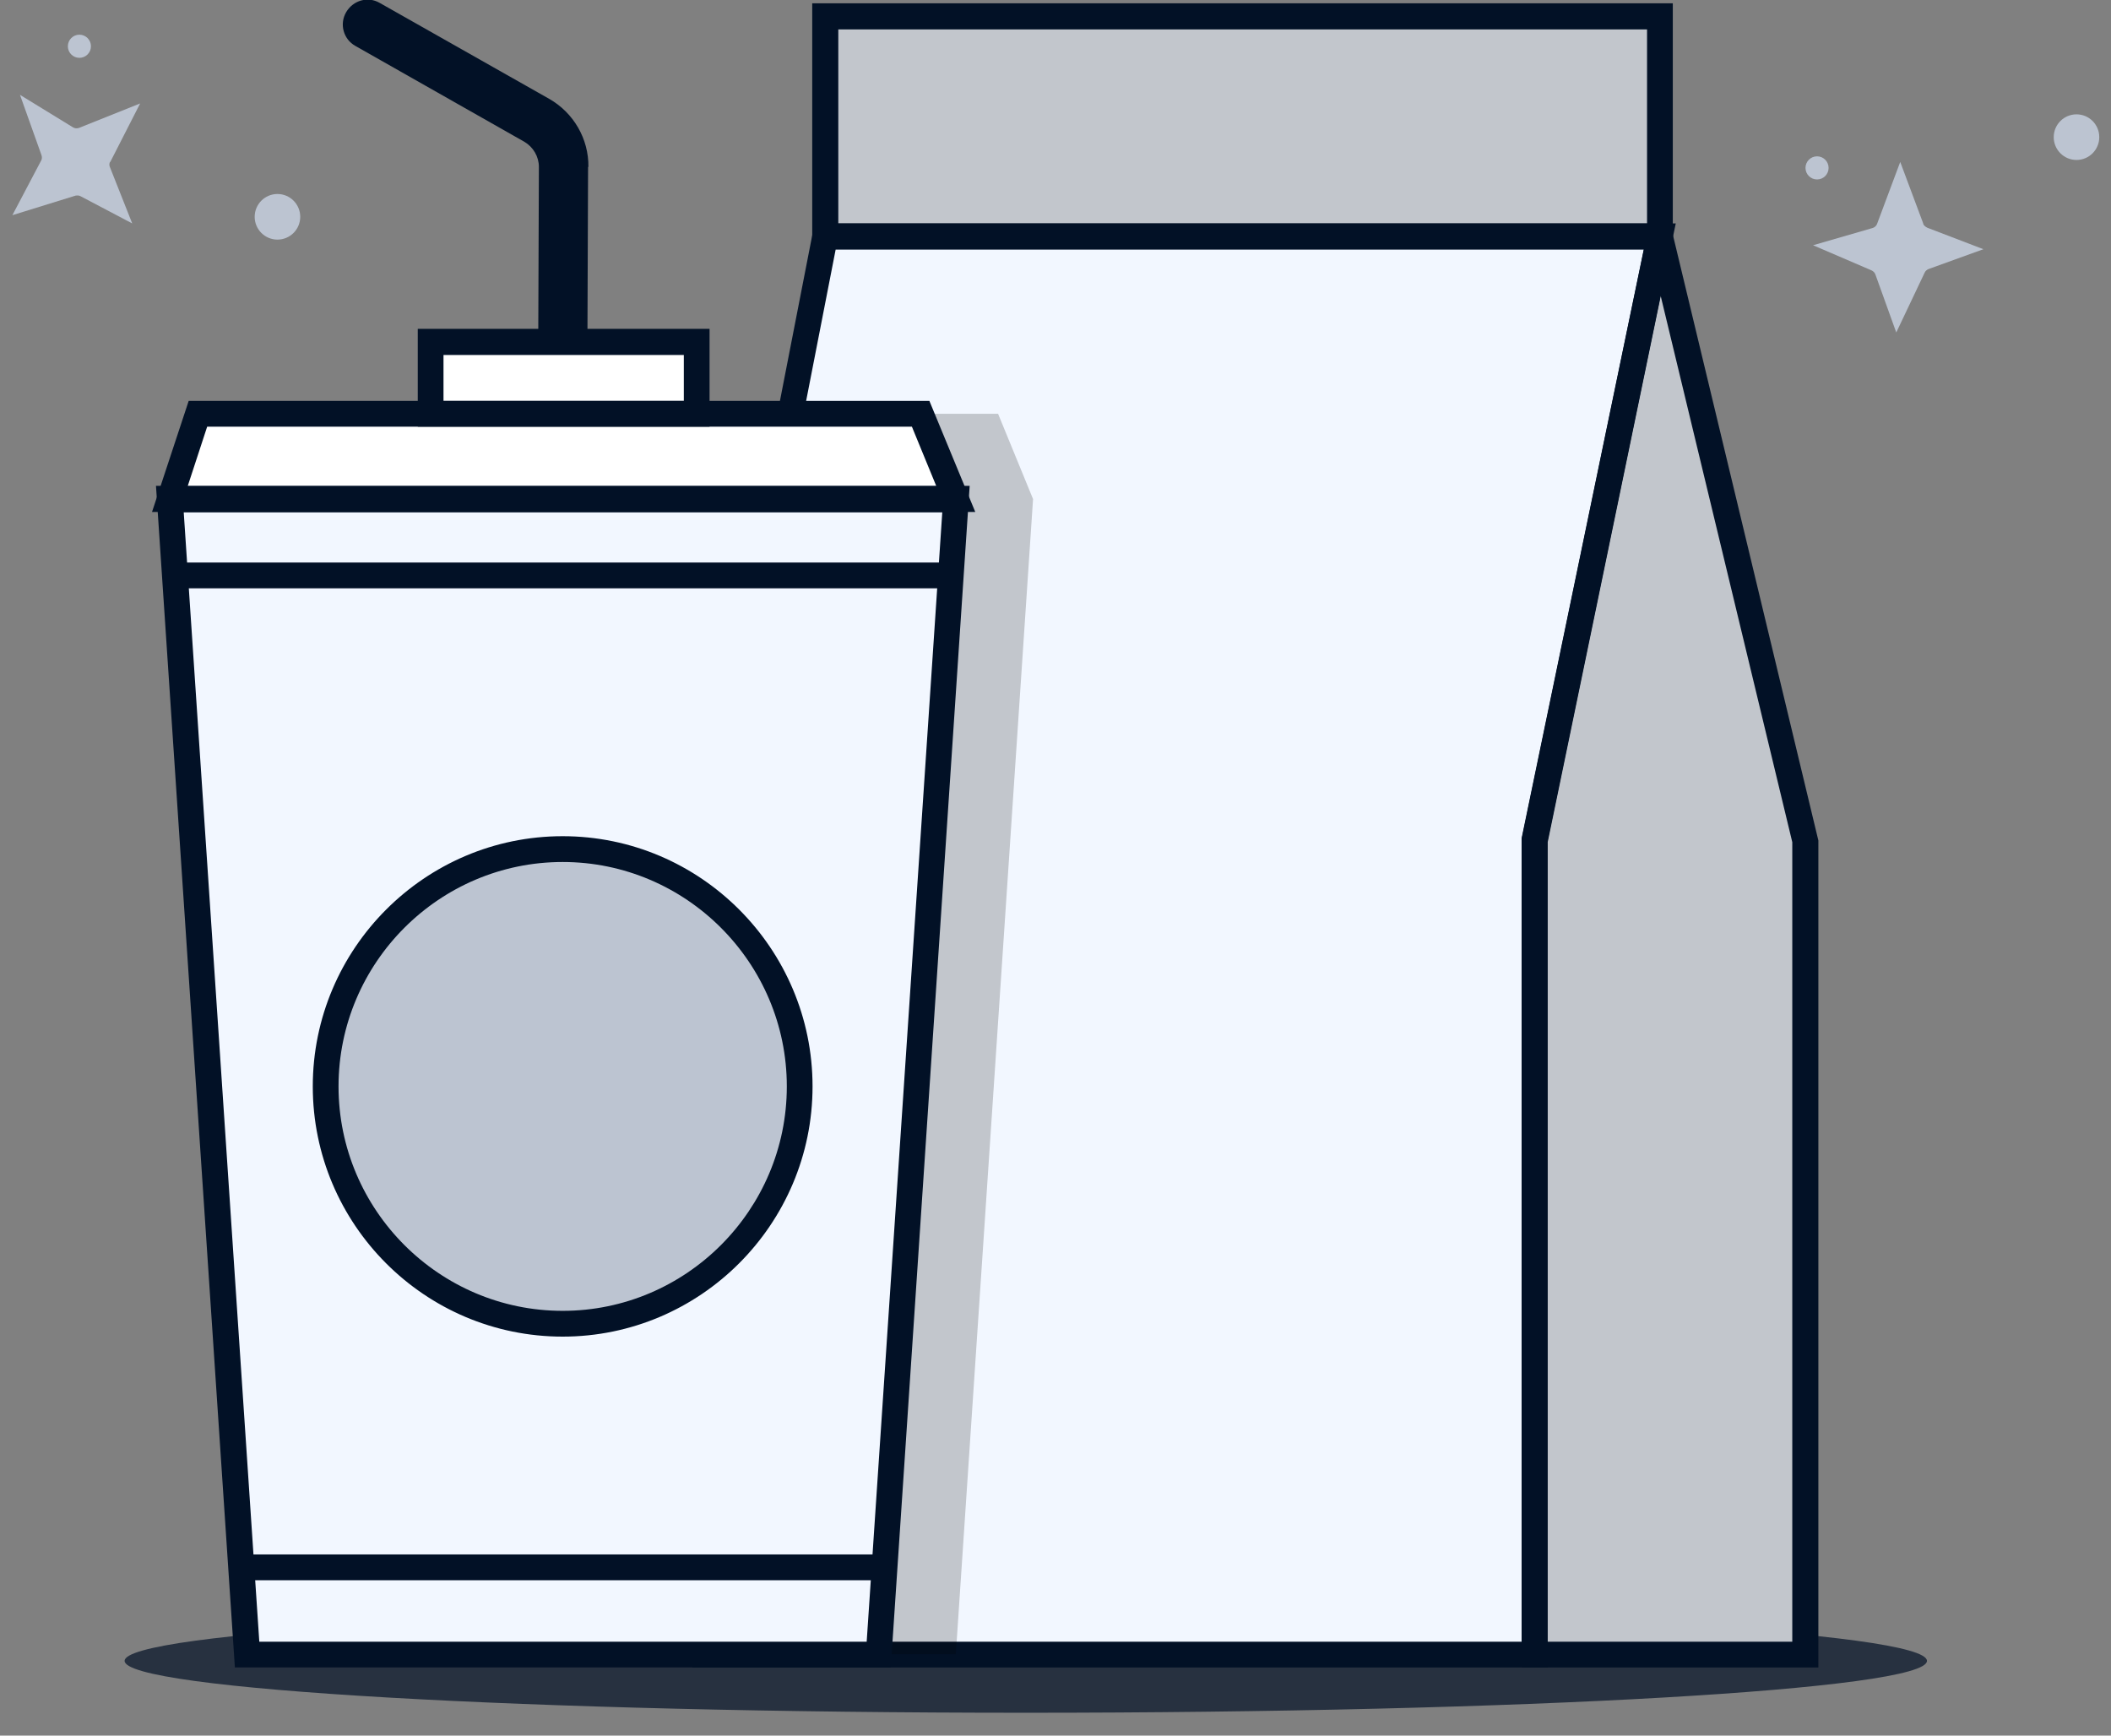 <svg width="90" height="74" viewBox="0 0 90 74" fill="none" xmlns="http://www.w3.org/2000/svg">
<rect x="0" y="0" width="90" height="74" fill="#808080" stroke="none"/>
<g clip-path="url(#clip0_1154_1273)">
<path opacity="0.7" d="M43.734 73.025C64.953 73.025 82.154 72.035 82.154 70.813C82.154 69.591 64.953 68.601 43.734 68.601C22.515 68.601 5.313 69.591 5.313 70.813C5.313 72.035 22.515 73.025 43.734 73.025Z" fill="#021126"/>
<path d="M70.769 0.69H35.191V10.062H70.769V0.69Z" fill="#F2F7FF"/>
<path opacity="0.2" d="M70.769 0.69H35.191V10.062H70.769V0.69Z" fill="black"/>
<path d="M70.769 10.062L65.435 35.836V70.531H76.975V35.836L70.769 10.062Z" fill="#F2F7FF"/>
<path opacity="0.2" d="M70.769 10.062L65.435 35.836V70.531H76.975V35.836L70.769 10.062Z" fill="black"/>
<path d="M35.191 10.062L30.068 36.329V70.531H65.435V35.836L70.769 10.062H35.191Z" fill="#F2F7FF"/>
<path d="M71.318 10.625H34.628V0.141H71.318V10.611V10.625ZM35.74 9.526H70.22V1.254H35.74V9.526Z" fill="#021126"/>
<path d="M77.524 71.095H64.886V35.723L70.727 7.539L77.524 35.836V71.095ZM65.984 69.996H76.412V35.907L70.797 12.598L65.97 35.892V69.981L65.984 69.996Z" fill="#021126"/>
<path d="M65.984 71.095H29.52V36.231L34.727 9.526H71.444L65.984 35.907V71.109V71.095ZM30.617 69.996H64.872V35.738L70.079 10.64H35.627L30.603 36.4V70.01L30.617 69.996Z" fill="#021126"/>
<path opacity="0.2" d="M42.552 17.643H11.731L10.535 21.278L13.828 70.531H40.75L44.043 21.278L42.552 17.643Z" fill="black"/>
<path d="M29.688 14.571H18.345V17.643H29.688V14.571Z" fill="#F2F7FF"/>
<path d="M39.259 17.643H8.438L7.242 21.278H40.75L39.259 17.643Z" fill="white"/>
<path d="M37.457 70.531H10.535L7.242 21.278H40.75L37.457 70.531Z" fill="#F2F7FF"/>
<path d="M23.989 56.438C29.57 56.438 34.094 51.908 34.094 46.32C34.094 40.732 29.57 36.202 23.989 36.202C18.408 36.202 13.884 40.732 13.884 46.32C13.884 51.908 18.408 56.438 23.989 56.438Z" fill="#BCC4D1"/>
<path d="M34.093 46.321C34.093 42.037 31.434 38.387 27.69 36.907C27.226 36.837 26.747 36.809 26.255 36.809C20.668 36.809 16.15 41.332 16.15 46.927C16.15 51.211 18.81 54.861 22.553 56.34C23.018 56.411 23.496 56.439 23.989 56.439C29.576 56.439 34.093 51.915 34.093 46.321Z" fill="#BCC4D1"/>
<path d="M29.688 14.571H18.345V17.643H29.688V14.571Z" fill="white"/>
<path d="M30.251 18.193H17.811V14.021H30.251V18.193ZM18.908 17.094H29.154V15.135H18.908V17.094Z" fill="#021126"/>
<path d="M41.58 21.829H6.481L8.044 17.094H39.624L41.58 21.829ZM8.001 20.73H39.92L38.878 18.193H8.832L8.001 20.73Z" fill="#021126"/>
<path d="M37.978 71.094H10.014L6.65 20.715H41.341L37.978 71.08V71.094ZM11.055 69.995H36.95L40.173 21.842H7.833L11.055 69.995Z" fill="#021126"/>
<path d="M40.567 23.984H7.481V25.084H40.567V23.984Z" fill="#021126"/>
<path d="M37.781 66.275H10.281V67.375H37.781V66.275Z" fill="#021126"/>
<path d="M23.989 56.988C18.106 56.988 13.335 52.197 13.335 46.32C13.335 40.444 18.12 35.652 23.989 35.652C29.858 35.652 34.642 40.444 34.642 46.32C34.642 52.197 29.858 56.988 23.989 56.988ZM23.989 36.752C18.726 36.752 14.433 41.05 14.433 46.32C14.433 51.591 18.726 55.889 23.989 55.889C29.252 55.889 33.545 51.591 33.545 46.32C33.545 41.05 29.252 36.752 23.989 36.752Z" fill="#021126"/>
<path d="M25.072 7.116L25.044 14.571H22.947L22.975 7.116C22.975 6.679 22.736 6.271 22.356 6.045L15.151 1.958C14.644 1.677 14.461 1.028 14.757 0.521C15.052 0.014 15.685 -0.17 16.192 0.126L23.412 4.213C24.453 4.805 25.101 5.918 25.086 7.116H25.072Z" fill="#021126"/>
<path d="M81.985 9.525C82.013 9.61 82.083 9.666 82.168 9.709L84.56 10.625L82.224 11.47C82.154 11.498 82.083 11.555 82.055 11.625L80.845 14.176L79.958 11.71C79.93 11.625 79.874 11.569 79.789 11.527L77.298 10.456L79.832 9.723C79.93 9.695 80 9.624 80.029 9.54L81.014 6.904L81.999 9.54L81.985 9.525Z" fill="#BCC4D1"/>
<path d="M77.468 7.651C77.74 7.651 77.96 7.431 77.96 7.158C77.96 6.886 77.74 6.665 77.468 6.665C77.196 6.665 76.975 6.886 76.975 7.158C76.975 7.431 77.196 7.651 77.468 7.651Z" fill="#BCC4D1"/>
<path d="M88.529 6.82C89.066 6.82 89.5 6.384 89.5 5.847C89.5 5.31 89.066 4.875 88.529 4.875C87.993 4.875 87.558 5.31 87.558 5.847C87.558 6.384 87.993 6.82 88.529 6.82Z" fill="#BCC4D1"/>
<path d="M4.694 6.891C4.652 6.975 4.652 7.06 4.694 7.144L5.637 9.526L3.442 8.37C3.371 8.328 3.287 8.328 3.216 8.342L0.528 9.174L1.753 6.848C1.795 6.778 1.795 6.693 1.767 6.609L0.852 4.044L3.104 5.425C3.188 5.481 3.287 5.481 3.371 5.453L5.975 4.41L4.694 6.919V6.891Z" fill="#BCC4D1"/>
<path d="M3.385 2.466C3.657 2.466 3.878 2.245 3.878 1.973C3.878 1.7 3.657 1.479 3.385 1.479C3.113 1.479 2.893 1.7 2.893 1.973C2.893 2.245 3.113 2.466 3.385 2.466Z" fill="#BCC4D1"/>
<path d="M11.829 10.216C12.366 10.216 12.8 9.781 12.8 9.244C12.8 8.707 12.366 8.271 11.829 8.271C11.293 8.271 10.858 8.707 10.858 9.244C10.858 9.781 11.293 10.216 11.829 10.216Z" fill="#BCC4D1"/>
</g>
<defs>
<clipPath id="clip0_1154_1273">
<rect width="89" height="73.026" fill="white" transform="translate(0.5)"/>
</clipPath>
</defs>
</svg>

